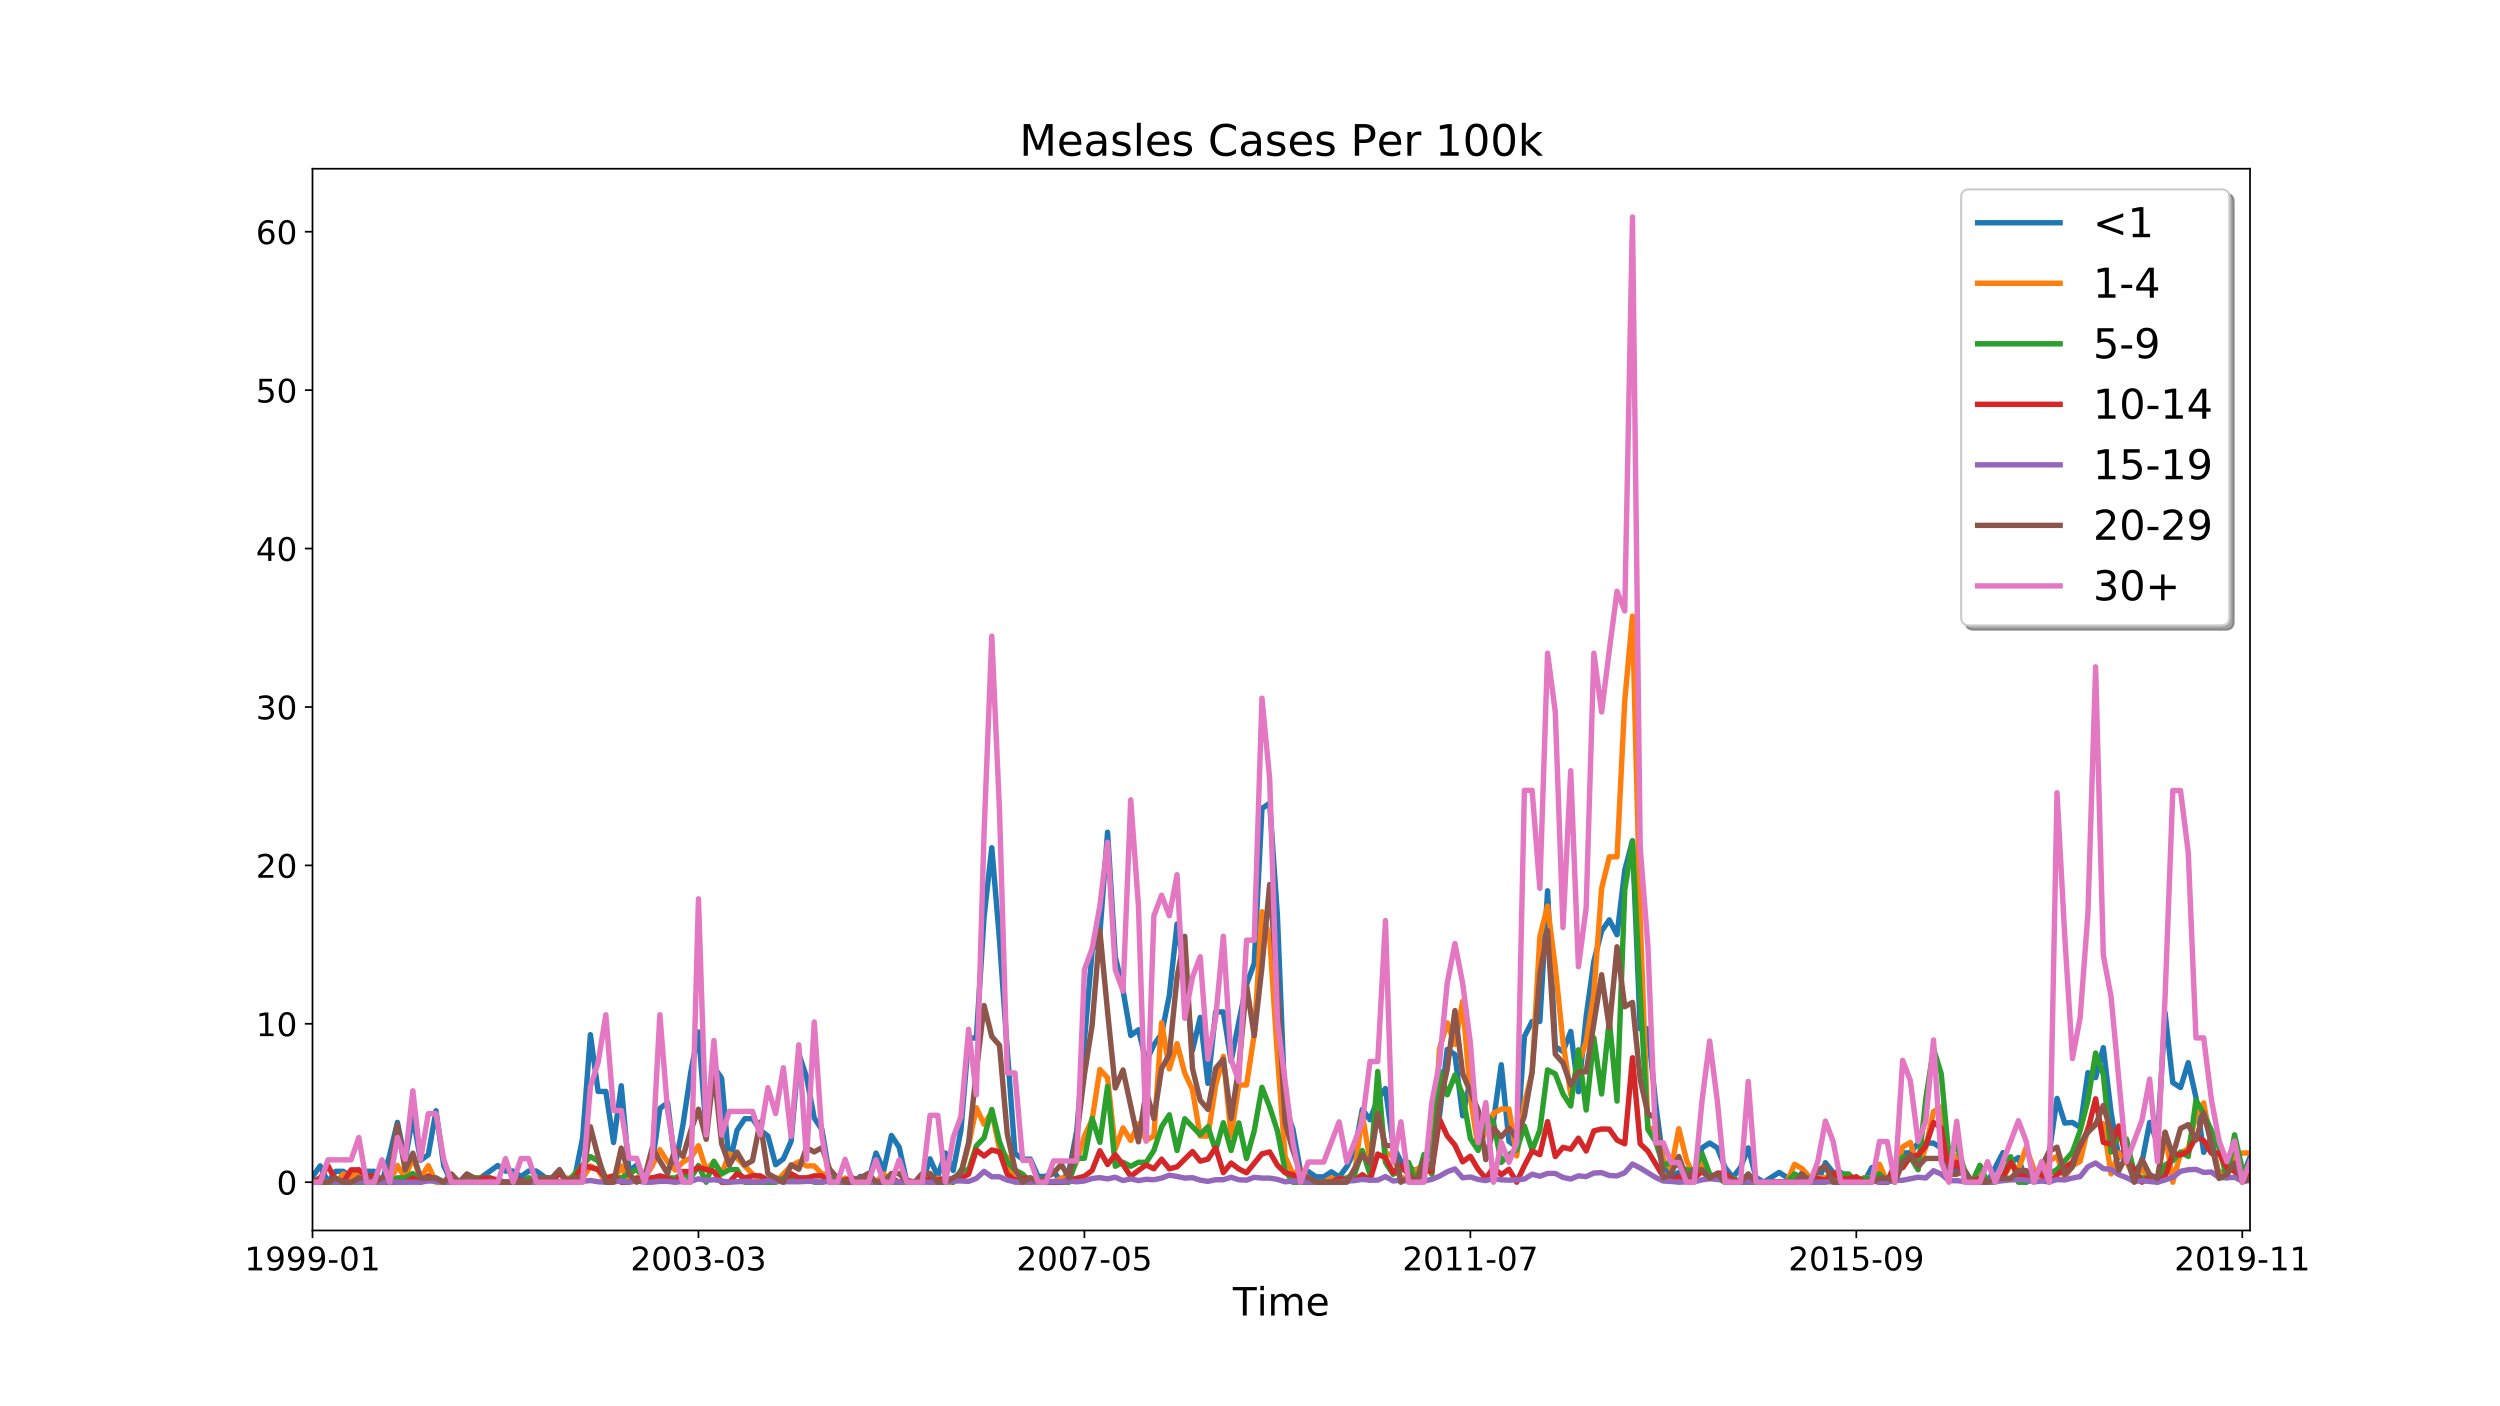 <?xml version="1.0" encoding="utf-8" standalone="no"?>
<!DOCTYPE svg PUBLIC "-//W3C//DTD SVG 1.1//EN"
  "http://www.w3.org/Graphics/SVG/1.1/DTD/svg11.dtd">
<!-- Created with matplotlib (https://matplotlib.org/) -->
<svg height="648pt" version="1.1" viewBox="0 0 1152 648" width="1152pt" xmlns="http://www.w3.org/2000/svg" xmlns:xlink="http://www.w3.org/1999/xlink">
 <defs>
  <style type="text/css">
*{stroke-linecap:butt;stroke-linejoin:round;white-space:pre;}
  </style>
 </defs>
 <g id="figure_1">
  <g id="patch_1">
   <path d="M 0 648 
L 1152 648 
L 1152 0 
L 0 0 
z
" style="fill:#ffffff;"/>
  </g>
  <g id="axes_1">
   <g id="patch_2">
    <path d="M 144 567 
L 1036.8 567 
L 1036.8 77.76 
L 144 77.76 
z
" style="fill:#ffffff;"/>
   </g>
   <g id="matplotlib.axis_1">
    <g id="xtick_1">
     <g id="line2d_1">
      <defs>
       <path d="M 0 0 
L 0 3.5 
" id="mc1456d4b83" style="stroke:#000000;stroke-width:0.8;"/>
      </defs>
      <g>
       <use style="stroke:#000000;stroke-width:0.8;" x="144" xlink:href="#mc1456d4b83" y="567"/>
      </g>
     </g>
     <g id="text_1">
      <!-- 1999-01 -->
      <defs>
       <path d="M 12.406 8.297 
L 28.516 8.297 
L 28.516 63.922 
L 10.984 60.406 
L 10.984 69.391 
L 28.422 72.906 
L 38.281 72.906 
L 38.281 8.297 
L 54.391 8.297 
L 54.391 0 
L 12.406 0 
z
" id="DejaVuSans-49"/>
       <path d="M 10.984 1.516 
L 10.984 10.5 
Q 14.703 8.734 18.5 7.812 
Q 22.312 6.891 25.984 6.891 
Q 35.75 6.891 40.891 13.453 
Q 46.047 20.016 46.781 33.406 
Q 43.953 29.203 39.594 26.953 
Q 35.25 24.703 29.984 24.703 
Q 19.047 24.703 12.672 31.312 
Q 6.297 37.938 6.297 49.422 
Q 6.297 60.641 12.938 67.422 
Q 19.578 74.219 30.609 74.219 
Q 43.266 74.219 49.922 64.516 
Q 56.594 54.828 56.594 36.375 
Q 56.594 19.141 48.406 8.859 
Q 40.234 -1.422 26.422 -1.422 
Q 22.703 -1.422 18.891 -0.688 
Q 15.094 0.047 10.984 1.516 
z
M 30.609 32.422 
Q 37.25 32.422 41.125 36.953 
Q 45.016 41.5 45.016 49.422 
Q 45.016 57.281 41.125 61.844 
Q 37.25 66.406 30.609 66.406 
Q 23.969 66.406 20.094 61.844 
Q 16.219 57.281 16.219 49.422 
Q 16.219 41.5 20.094 36.953 
Q 23.969 32.422 30.609 32.422 
z
" id="DejaVuSans-57"/>
       <path d="M 4.891 31.391 
L 31.203 31.391 
L 31.203 23.391 
L 4.891 23.391 
z
" id="DejaVuSans-45"/>
       <path d="M 31.781 66.406 
Q 24.172 66.406 20.328 58.906 
Q 16.5 51.422 16.5 36.375 
Q 16.5 21.391 20.328 13.891 
Q 24.172 6.391 31.781 6.391 
Q 39.453 6.391 43.281 13.891 
Q 47.125 21.391 47.125 36.375 
Q 47.125 51.422 43.281 58.906 
Q 39.453 66.406 31.781 66.406 
z
M 31.781 74.219 
Q 44.047 74.219 50.516 64.516 
Q 56.984 54.828 56.984 36.375 
Q 56.984 17.969 50.516 8.266 
Q 44.047 -1.422 31.781 -1.422 
Q 19.531 -1.422 13.062 8.266 
Q 6.594 17.969 6.594 36.375 
Q 6.594 54.828 13.062 64.516 
Q 19.531 74.219 31.781 74.219 
z
" id="DejaVuSans-48"/>
      </defs>
      <g transform="translate(112.663 585.398)scale(0.15 -0.15)">
       <use xlink:href="#DejaVuSans-49"/>
       <use x="63.623" xlink:href="#DejaVuSans-57"/>
       <use x="127.246" xlink:href="#DejaVuSans-57"/>
       <use x="190.869" xlink:href="#DejaVuSans-57"/>
       <use x="254.492" xlink:href="#DejaVuSans-45"/>
       <use x="290.576" xlink:href="#DejaVuSans-48"/>
       <use x="354.199" xlink:href="#DejaVuSans-49"/>
      </g>
     </g>
    </g>
    <g id="xtick_2">
     <g id="line2d_2">
      <g>
       <use style="stroke:#000000;stroke-width:0.8;" x="321.849" xlink:href="#mc1456d4b83" y="567"/>
      </g>
     </g>
     <g id="text_2">
      <!-- 2003-03 -->
      <defs>
       <path d="M 19.188 8.297 
L 53.609 8.297 
L 53.609 0 
L 7.328 0 
L 7.328 8.297 
Q 12.938 14.109 22.625 23.891 
Q 32.328 33.688 34.812 36.531 
Q 39.547 41.844 41.422 45.531 
Q 43.312 49.219 43.312 52.781 
Q 43.312 58.594 39.234 62.25 
Q 35.156 65.922 28.609 65.922 
Q 23.969 65.922 18.812 64.312 
Q 13.672 62.703 7.812 59.422 
L 7.812 69.391 
Q 13.766 71.781 18.938 73 
Q 24.125 74.219 28.422 74.219 
Q 39.75 74.219 46.484 68.547 
Q 53.219 62.891 53.219 53.422 
Q 53.219 48.922 51.531 44.891 
Q 49.859 40.875 45.406 35.406 
Q 44.188 33.984 37.641 27.219 
Q 31.109 20.453 19.188 8.297 
z
" id="DejaVuSans-50"/>
       <path d="M 40.578 39.312 
Q 47.656 37.797 51.625 33 
Q 55.609 28.219 55.609 21.188 
Q 55.609 10.406 48.188 4.484 
Q 40.766 -1.422 27.094 -1.422 
Q 22.516 -1.422 17.656 -0.516 
Q 12.797 0.391 7.625 2.203 
L 7.625 11.719 
Q 11.719 9.328 16.594 8.109 
Q 21.484 6.891 26.812 6.891 
Q 36.078 6.891 40.938 10.547 
Q 45.797 14.203 45.797 21.188 
Q 45.797 27.641 41.281 31.266 
Q 36.766 34.906 28.719 34.906 
L 20.219 34.906 
L 20.219 43.016 
L 29.109 43.016 
Q 36.375 43.016 40.234 45.922 
Q 44.094 48.828 44.094 54.297 
Q 44.094 59.906 40.109 62.906 
Q 36.141 65.922 28.719 65.922 
Q 24.656 65.922 20.016 65.031 
Q 15.375 64.156 9.812 62.312 
L 9.812 71.094 
Q 15.438 72.656 20.344 73.438 
Q 25.25 74.219 29.594 74.219 
Q 40.828 74.219 47.359 69.109 
Q 53.906 64.016 53.906 55.328 
Q 53.906 49.266 50.438 45.094 
Q 46.969 40.922 40.578 39.312 
z
" id="DejaVuSans-51"/>
      </defs>
      <g transform="translate(290.511 585.398)scale(0.15 -0.15)">
       <use xlink:href="#DejaVuSans-50"/>
       <use x="63.623" xlink:href="#DejaVuSans-48"/>
       <use x="127.246" xlink:href="#DejaVuSans-48"/>
       <use x="190.869" xlink:href="#DejaVuSans-51"/>
       <use x="254.492" xlink:href="#DejaVuSans-45"/>
       <use x="290.576" xlink:href="#DejaVuSans-48"/>
       <use x="354.199" xlink:href="#DejaVuSans-51"/>
      </g>
     </g>
    </g>
    <g id="xtick_3">
     <g id="line2d_3">
      <g>
       <use style="stroke:#000000;stroke-width:0.8;" x="499.697" xlink:href="#mc1456d4b83" y="567"/>
      </g>
     </g>
     <g id="text_3">
      <!-- 2007-05 -->
      <defs>
       <path d="M 8.203 72.906 
L 55.078 72.906 
L 55.078 68.703 
L 28.609 0 
L 18.312 0 
L 43.219 64.594 
L 8.203 64.594 
z
" id="DejaVuSans-55"/>
       <path d="M 10.797 72.906 
L 49.516 72.906 
L 49.516 64.594 
L 19.828 64.594 
L 19.828 46.734 
Q 21.969 47.469 24.109 47.828 
Q 26.266 48.188 28.422 48.188 
Q 40.625 48.188 47.75 41.5 
Q 54.891 34.812 54.891 23.391 
Q 54.891 11.625 47.562 5.094 
Q 40.234 -1.422 26.906 -1.422 
Q 22.312 -1.422 17.547 -0.641 
Q 12.797 0.141 7.719 1.703 
L 7.719 11.625 
Q 12.109 9.234 16.797 8.062 
Q 21.484 6.891 26.703 6.891 
Q 35.156 6.891 40.078 11.328 
Q 45.016 15.766 45.016 23.391 
Q 45.016 31 40.078 35.438 
Q 35.156 39.891 26.703 39.891 
Q 22.75 39.891 18.812 39.016 
Q 14.891 38.141 10.797 36.281 
z
" id="DejaVuSans-53"/>
      </defs>
      <g transform="translate(468.36 585.398)scale(0.15 -0.15)">
       <use xlink:href="#DejaVuSans-50"/>
       <use x="63.623" xlink:href="#DejaVuSans-48"/>
       <use x="127.246" xlink:href="#DejaVuSans-48"/>
       <use x="190.869" xlink:href="#DejaVuSans-55"/>
       <use x="254.492" xlink:href="#DejaVuSans-45"/>
       <use x="290.576" xlink:href="#DejaVuSans-48"/>
       <use x="354.199" xlink:href="#DejaVuSans-53"/>
      </g>
     </g>
    </g>
    <g id="xtick_4">
     <g id="line2d_4">
      <g>
       <use style="stroke:#000000;stroke-width:0.8;" x="677.546" xlink:href="#mc1456d4b83" y="567"/>
      </g>
     </g>
     <g id="text_4">
      <!-- 2011-07 -->
      <g transform="translate(646.209 585.398)scale(0.15 -0.15)">
       <use xlink:href="#DejaVuSans-50"/>
       <use x="63.623" xlink:href="#DejaVuSans-48"/>
       <use x="127.246" xlink:href="#DejaVuSans-49"/>
       <use x="190.869" xlink:href="#DejaVuSans-49"/>
       <use x="254.492" xlink:href="#DejaVuSans-45"/>
       <use x="290.576" xlink:href="#DejaVuSans-48"/>
       <use x="354.199" xlink:href="#DejaVuSans-55"/>
      </g>
     </g>
    </g>
    <g id="xtick_5">
     <g id="line2d_5">
      <g>
       <use style="stroke:#000000;stroke-width:0.8;" x="855.394" xlink:href="#mc1456d4b83" y="567"/>
      </g>
     </g>
     <g id="text_5">
      <!-- 2015-09 -->
      <g transform="translate(824.057 585.398)scale(0.15 -0.15)">
       <use xlink:href="#DejaVuSans-50"/>
       <use x="63.623" xlink:href="#DejaVuSans-48"/>
       <use x="127.246" xlink:href="#DejaVuSans-49"/>
       <use x="190.869" xlink:href="#DejaVuSans-53"/>
       <use x="254.492" xlink:href="#DejaVuSans-45"/>
       <use x="290.576" xlink:href="#DejaVuSans-48"/>
       <use x="354.199" xlink:href="#DejaVuSans-57"/>
      </g>
     </g>
    </g>
    <g id="xtick_6">
     <g id="line2d_6">
      <g>
       <use style="stroke:#000000;stroke-width:0.8;" x="1033.243" xlink:href="#mc1456d4b83" y="567"/>
      </g>
     </g>
     <g id="text_6">
      <!-- 2019-11 -->
      <g transform="translate(1001.906 585.398)scale(0.15 -0.15)">
       <use xlink:href="#DejaVuSans-50"/>
       <use x="63.623" xlink:href="#DejaVuSans-48"/>
       <use x="127.246" xlink:href="#DejaVuSans-49"/>
       <use x="190.869" xlink:href="#DejaVuSans-57"/>
       <use x="254.492" xlink:href="#DejaVuSans-45"/>
       <use x="290.576" xlink:href="#DejaVuSans-49"/>
       <use x="354.199" xlink:href="#DejaVuSans-49"/>
      </g>
     </g>
    </g>
    <g id="text_7">
     <!-- Time -->
     <defs>
      <path d="M -0.297 72.906 
L 61.375 72.906 
L 61.375 64.594 
L 35.5 64.594 
L 35.5 0 
L 25.594 0 
L 25.594 64.594 
L -0.297 64.594 
z
" id="DejaVuSans-84"/>
      <path d="M 9.422 54.688 
L 18.406 54.688 
L 18.406 0 
L 9.422 0 
z
M 9.422 75.984 
L 18.406 75.984 
L 18.406 64.594 
L 9.422 64.594 
z
" id="DejaVuSans-105"/>
      <path d="M 52 44.188 
Q 55.375 50.25 60.062 53.125 
Q 64.75 56 71.094 56 
Q 79.641 56 84.281 50.016 
Q 88.922 44.047 88.922 33.016 
L 88.922 0 
L 79.891 0 
L 79.891 32.719 
Q 79.891 40.578 77.094 44.375 
Q 74.312 48.188 68.609 48.188 
Q 61.625 48.188 57.562 43.547 
Q 53.516 38.922 53.516 30.906 
L 53.516 0 
L 44.484 0 
L 44.484 32.719 
Q 44.484 40.625 41.703 44.406 
Q 38.922 48.188 33.109 48.188 
Q 26.219 48.188 22.156 43.531 
Q 18.109 38.875 18.109 30.906 
L 18.109 0 
L 9.078 0 
L 9.078 54.688 
L 18.109 54.688 
L 18.109 46.188 
Q 21.188 51.219 25.484 53.609 
Q 29.781 56 35.688 56 
Q 41.656 56 45.828 52.969 
Q 50 49.953 52 44.188 
z
" id="DejaVuSans-109"/>
      <path d="M 56.203 29.594 
L 56.203 25.203 
L 14.891 25.203 
Q 15.484 15.922 20.484 11.062 
Q 25.484 6.203 34.422 6.203 
Q 39.594 6.203 44.453 7.469 
Q 49.312 8.734 54.109 11.281 
L 54.109 2.781 
Q 49.266 0.734 44.188 -0.344 
Q 39.109 -1.422 33.891 -1.422 
Q 20.797 -1.422 13.156 6.188 
Q 5.516 13.812 5.516 26.812 
Q 5.516 40.234 12.766 48.109 
Q 20.016 56 32.328 56 
Q 43.359 56 49.781 48.891 
Q 56.203 41.797 56.203 29.594 
z
M 47.219 32.234 
Q 47.125 39.594 43.094 43.984 
Q 39.062 48.391 32.422 48.391 
Q 24.906 48.391 20.391 44.141 
Q 15.875 39.891 15.188 32.172 
z
" id="DejaVuSans-101"/>
     </defs>
     <g transform="translate(568.102 606.194)scale(0.18 -0.18)">
      <use xlink:href="#DejaVuSans-84"/>
      <use x="61.037" xlink:href="#DejaVuSans-105"/>
      <use x="88.82" xlink:href="#DejaVuSans-109"/>
      <use x="186.232" xlink:href="#DejaVuSans-101"/>
     </g>
    </g>
   </g>
   <g id="matplotlib.axis_2">
    <g id="ytick_1">
     <g id="line2d_7">
      <defs>
       <path d="M 0 0 
L -3.5 0 
" id="m7f3fc384ff" style="stroke:#000000;stroke-width:0.8;"/>
      </defs>
      <g>
       <use style="stroke:#000000;stroke-width:0.8;" x="144" xlink:href="#m7f3fc384ff" y="544.762"/>
      </g>
     </g>
     <g id="text_8">
      <!-- 0 -->
      <g transform="translate(127.456 550.461)scale(0.15 -0.15)">
       <use xlink:href="#DejaVuSans-48"/>
      </g>
     </g>
    </g>
    <g id="ytick_2">
     <g id="line2d_8">
      <g>
       <use style="stroke:#000000;stroke-width:0.8;" x="144" xlink:href="#m7f3fc384ff" y="471.766"/>
      </g>
     </g>
     <g id="text_9">
      <!-- 10 -->
      <g transform="translate(117.912 477.465)scale(0.15 -0.15)">
       <use xlink:href="#DejaVuSans-49"/>
       <use x="63.623" xlink:href="#DejaVuSans-48"/>
      </g>
     </g>
    </g>
    <g id="ytick_3">
     <g id="line2d_9">
      <g>
       <use style="stroke:#000000;stroke-width:0.8;" x="144" xlink:href="#m7f3fc384ff" y="398.77"/>
      </g>
     </g>
     <g id="text_10">
      <!-- 20 -->
      <g transform="translate(117.912 404.469)scale(0.15 -0.15)">
       <use xlink:href="#DejaVuSans-50"/>
       <use x="63.623" xlink:href="#DejaVuSans-48"/>
      </g>
     </g>
    </g>
    <g id="ytick_4">
     <g id="line2d_10">
      <g>
       <use style="stroke:#000000;stroke-width:0.8;" x="144" xlink:href="#m7f3fc384ff" y="325.774"/>
      </g>
     </g>
     <g id="text_11">
      <!-- 30 -->
      <g transform="translate(117.912 331.472)scale(0.15 -0.15)">
       <use xlink:href="#DejaVuSans-51"/>
       <use x="63.623" xlink:href="#DejaVuSans-48"/>
      </g>
     </g>
    </g>
    <g id="ytick_5">
     <g id="line2d_11">
      <g>
       <use style="stroke:#000000;stroke-width:0.8;" x="144" xlink:href="#m7f3fc384ff" y="252.778"/>
      </g>
     </g>
     <g id="text_12">
      <!-- 40 -->
      <defs>
       <path d="M 37.797 64.312 
L 12.891 25.391 
L 37.797 25.391 
z
M 35.203 72.906 
L 47.609 72.906 
L 47.609 25.391 
L 58.016 25.391 
L 58.016 17.188 
L 47.609 17.188 
L 47.609 0 
L 37.797 0 
L 37.797 17.188 
L 4.891 17.188 
L 4.891 26.703 
z
" id="DejaVuSans-52"/>
      </defs>
      <g transform="translate(117.912 258.476)scale(0.15 -0.15)">
       <use xlink:href="#DejaVuSans-52"/>
       <use x="63.623" xlink:href="#DejaVuSans-48"/>
      </g>
     </g>
    </g>
    <g id="ytick_6">
     <g id="line2d_12">
      <g>
       <use style="stroke:#000000;stroke-width:0.8;" x="144" xlink:href="#m7f3fc384ff" y="179.782"/>
      </g>
     </g>
     <g id="text_13">
      <!-- 50 -->
      <g transform="translate(117.912 185.48)scale(0.15 -0.15)">
       <use xlink:href="#DejaVuSans-53"/>
       <use x="63.623" xlink:href="#DejaVuSans-48"/>
      </g>
     </g>
    </g>
    <g id="ytick_7">
     <g id="line2d_13">
      <g>
       <use style="stroke:#000000;stroke-width:0.8;" x="144" xlink:href="#m7f3fc384ff" y="106.785"/>
      </g>
     </g>
     <g id="text_14">
      <!-- 60 -->
      <defs>
       <path d="M 33.016 40.375 
Q 26.375 40.375 22.484 35.828 
Q 18.609 31.297 18.609 23.391 
Q 18.609 15.531 22.484 10.953 
Q 26.375 6.391 33.016 6.391 
Q 39.656 6.391 43.531 10.953 
Q 47.406 15.531 47.406 23.391 
Q 47.406 31.297 43.531 35.828 
Q 39.656 40.375 33.016 40.375 
z
M 52.594 71.297 
L 52.594 62.312 
Q 48.875 64.062 45.094 64.984 
Q 41.312 65.922 37.594 65.922 
Q 27.828 65.922 22.672 59.328 
Q 17.531 52.734 16.797 39.406 
Q 19.672 43.656 24.016 45.922 
Q 28.375 48.188 33.594 48.188 
Q 44.578 48.188 50.953 41.516 
Q 57.328 34.859 57.328 23.391 
Q 57.328 12.156 50.688 5.359 
Q 44.047 -1.422 33.016 -1.422 
Q 20.359 -1.422 13.672 8.266 
Q 6.984 17.969 6.984 36.375 
Q 6.984 53.656 15.188 63.938 
Q 23.391 74.219 37.203 74.219 
Q 40.922 74.219 44.703 73.484 
Q 48.484 72.75 52.594 71.297 
z
" id="DejaVuSans-54"/>
      </defs>
      <g transform="translate(117.912 112.484)scale(0.15 -0.15)">
       <use xlink:href="#DejaVuSans-54"/>
       <use x="63.623" xlink:href="#DejaVuSans-48"/>
      </g>
     </g>
    </g>
   </g>
   <g id="line2d_14">
    <path clip-path="url(#p46fb544173)" d="M 144 542.256 
L 147.557 537.244 
L 151.114 544.762 
L 154.671 539.75 
L 158.228 539.75 
L 161.785 542.256 
L 165.342 542.256 
L 168.899 539.75 
L 172.456 539.75 
L 176.013 544.762 
L 179.57 532.233 
L 183.127 517.198 
L 186.684 534.632 
L 190.241 514.373 
L 193.798 534.632 
L 197.355 532.1 
L 200.912 511.841 
L 204.469 537.165 
L 208.025 544.762 
L 211.582 544.762 
L 215.139 542.229 
L 218.696 544.762 
L 229.367 537.062 
L 232.924 539.629 
L 236.481 539.629 
L 240.038 542.195 
L 243.595 539.629 
L 247.152 539.629 
L 254.266 544.762 
L 261.38 544.762 
L 264.937 542.195 
L 268.494 524.229 
L 272.051 476.785 
L 275.608 502.93 
L 279.165 502.93 
L 282.722 526.46 
L 286.279 500.315 
L 289.836 539.533 
L 293.393 536.918 
L 296.95 542.147 
L 300.507 536.918 
L 304.064 510.773 
L 307.621 508.159 
L 311.178 536.918 
L 314.735 518.156 
L 318.292 494.21 
L 321.849 475.586 
L 325.406 520.816 
L 328.963 491.55 
L 332.52 496.871 
L 336.076 536.78 
L 339.633 520.816 
L 343.19 515.495 
L 346.747 515.495 
L 350.304 520.816 
L 353.861 523.477 
L 357.418 536.69 
L 360.975 533.999 
L 364.532 525.927 
L 368.089 485.568 
L 371.646 496.33 
L 375.203 515.165 
L 378.76 520.546 
L 382.317 542.071 
L 385.874 544.762 
L 392.988 544.762 
L 396.545 542.071 
L 400.102 544.762 
L 403.659 531.316 
L 407.216 539.383 
L 410.773 523.248 
L 414.33 528.626 
L 417.887 544.762 
L 425.001 544.762 
L 428.558 534.005 
L 432.115 542.073 
L 435.672 531.316 
L 439.229 539.383 
L 442.786 520.847 
L 446.343 478.332 
L 449.9 478.332 
L 453.457 422.53 
L 457.014 390.644 
L 460.571 433.159 
L 464.127 483.646 
L 467.684 531.476 
L 471.241 534.133 
L 474.798 534.133 
L 478.355 542.105 
L 481.912 542.105 
L 485.469 539.56 
L 489.026 544.762 
L 492.583 539.56 
L 496.14 521.352 
L 503.254 438.116 
L 506.811 430.313 
L 510.368 383.493 
L 513.925 440.717 
L 517.482 456.324 
L 521.039 477.133 
L 524.596 474.532 
L 528.153 489.077 
L 531.71 481.484 
L 535.267 476.421 
L 538.824 458.703 
L 542.381 425.799 
L 545.938 448.579 
L 549.495 484.015 
L 553.052 468.828 
L 556.609 499.201 
L 560.166 466.297 
L 563.723 466.297 
L 567.28 489.077 
L 570.837 470.954 
L 574.394 453.732 
L 577.951 443.891 
L 581.508 372.543 
L 585.065 370.082 
L 588.622 421.748 
L 592.178 510.318 
L 595.735 520.159 
L 599.292 539.841 
L 602.849 539.841 
L 606.406 542.302 
L 609.963 542.302 
L 613.52 539.967 
L 617.077 542.364 
L 620.634 537.569 
L 624.191 530.376 
L 627.748 511.195 
L 631.305 515.99 
L 634.862 506.399 
L 638.419 501.604 
L 641.976 527.978 
L 645.533 535.171 
L 652.647 539.967 
L 656.204 540.056 
L 659.761 523.585 
L 663.318 514.173 
L 666.875 483.583 
L 670.432 485.936 
L 673.989 514.173 
L 677.546 497.702 
L 681.103 516.526 
L 684.66 518.879 
L 688.217 516.526 
L 691.774 490.642 
L 695.331 525.938 
L 698.888 528.556 
L 702.445 477.625 
L 706.002 470.68 
L 709.559 470.68 
L 713.116 410.488 
L 716.673 482.255 
L 720.229 484.57 
L 723.786 475.31 
L 727.343 503.091 
L 730.9 468.365 
L 734.457 442.899 
L 738.014 429.008 
L 741.571 423.891 
L 745.128 430.733 
L 748.685 401.085 
L 752.242 387.402 
L 755.799 474.064 
L 759.356 474.064 
L 762.913 508.273 
L 766.47 535.64 
L 770.027 542.481 
L 773.584 540.201 
L 777.141 542.481 
L 780.698 542.481 
L 784.255 528.964 
L 787.812 526.708 
L 791.369 528.964 
L 794.926 537.992 
L 798.483 542.505 
L 802.04 537.992 
L 805.597 528.964 
L 809.154 542.505 
L 812.711 544.762 
L 819.825 540.248 
L 826.939 544.762 
L 830.496 540.269 
L 834.053 544.762 
L 837.61 544.762 
L 841.167 535.775 
L 844.724 540.269 
L 848.28 540.269 
L 851.837 544.762 
L 858.951 544.762 
L 862.508 538.022 
L 866.065 540.269 
L 869.622 544.762 
L 873.179 542.51 
L 876.736 531.249 
L 880.293 531.249 
L 883.85 526.744 
L 890.964 526.744 
L 894.521 528.996 
L 898.078 528.996 
L 901.635 540.257 
L 905.192 540.257 
L 908.749 544.762 
L 912.306 542.491 
L 915.863 544.762 
L 922.977 531.138 
L 926.534 535.679 
L 930.091 533.408 
L 933.648 544.762 
L 940.762 540.22 
L 944.319 531.138 
L 947.876 506.16 
L 951.433 517.514 
L 954.99 517.219 
L 958.547 519.514 
L 962.104 494.267 
L 965.661 496.562 
L 969.218 482.79 
L 972.775 512.628 
L 976.331 533.286 
L 979.888 528.695 
L 983.445 540.171 
L 987.002 535.581 
L 990.559 517.219 
L 994.116 526.4 
L 997.673 466.724 
L 1001.23 498.857 
L 1004.787 501.152 
L 1008.344 489.676 
L 1011.901 505.743 
L 1015.458 530.99 
L 1019.015 524.105 
L 1022.572 542.467 
L 1026.129 537.876 
L 1029.686 530.99 
L 1033.243 542.467 
L 1036.8 533.286 
L 1036.8 533.286 
" style="fill:none;stroke:#1f77b4;stroke-linecap:square;stroke-width:2.5;"/>
   </g>
   <g id="line2d_15">
    <path clip-path="url(#p46fb544173)" d="M 144 544.762 
L 154.671 544.762 
L 158.228 540.922 
L 161.785 542.842 
L 165.342 539.001 
L 168.899 544.762 
L 179.57 544.762 
L 183.127 537.081 
L 186.684 542.86 
L 190.241 533.351 
L 193.798 542.86 
L 197.355 537.155 
L 200.912 544.762 
L 204.469 544.762 
L 208.025 542.86 
L 211.582 544.762 
L 240.038 544.762 
L 243.595 542.875 
L 247.152 542.875 
L 250.709 544.762 
L 257.823 544.762 
L 261.38 542.875 
L 268.494 542.875 
L 272.051 537.274 
L 275.608 539.146 
L 279.165 544.762 
L 282.722 544.762 
L 286.279 537.274 
L 289.836 544.762 
L 293.393 542.89 
L 296.95 542.89 
L 300.507 537.274 
L 304.064 529.787 
L 307.621 535.402 
L 311.178 539.146 
L 314.735 535.409 
L 318.292 533.538 
L 321.849 527.926 
L 325.406 539.15 
L 328.963 535.409 
L 332.52 541.021 
L 336.076 531.668 
L 339.633 533.538 
L 346.747 541.021 
L 353.861 544.762 
L 357.418 544.762 
L 364.532 537.252 
L 368.089 535.374 
L 371.646 537.252 
L 375.203 537.252 
L 378.76 541.007 
L 382.317 541.007 
L 385.874 544.762 
L 389.431 542.884 
L 392.988 544.762 
L 403.659 544.762 
L 407.216 540.985 
L 410.773 544.762 
L 421.444 544.762 
L 425.001 542.873 
L 428.558 544.762 
L 432.115 542.873 
L 435.672 544.762 
L 439.229 544.762 
L 442.786 540.948 
L 446.343 527.602 
L 449.9 510.442 
L 453.457 518.068 
L 457.014 512.348 
L 460.571 529.508 
L 464.127 533.322 
L 467.684 544.762 
L 485.469 544.762 
L 489.026 542.839 
L 492.583 542.839 
L 496.14 535.147 
L 499.697 523.608 
L 503.254 515.916 
L 506.811 492.84 
L 510.368 496.686 
L 513.925 529.377 
L 517.482 519.762 
L 521.039 525.531 
L 524.596 517.839 
L 528.153 525.422 
L 531.71 523.489 
L 535.267 471.272 
L 538.824 492.546 
L 542.381 480.942 
L 545.938 494.48 
L 549.495 502.215 
L 553.052 523.489 
L 556.609 523.489 
L 560.166 500.281 
L 563.723 486.744 
L 567.28 523.489 
L 570.837 499.974 
L 574.394 499.974 
L 577.951 476.606 
L 581.508 420.134 
L 585.065 431.818 
L 588.622 486.342 
L 592.178 533.078 
L 595.735 540.867 
L 599.292 538.92 
L 602.849 542.815 
L 606.406 544.762 
L 609.963 544.762 
L 613.52 542.799 
L 617.077 544.762 
L 624.191 540.837 
L 627.748 513.363 
L 631.305 534.95 
L 634.862 507.476 
L 638.419 531.025 
L 641.976 532.987 
L 645.533 542.799 
L 649.09 542.799 
L 652.647 538.875 
L 656.204 536.825 
L 659.761 540.794 
L 663.318 483.255 
L 666.875 471.35 
L 670.432 481.271 
L 673.989 461.43 
L 677.546 505.08 
L 681.103 528.889 
L 688.217 513.016 
L 691.774 511.032 
L 695.331 511.032 
L 698.888 532.645 
L 702.445 508.41 
L 706.002 494.273 
L 709.559 431.668 
L 713.116 417.531 
L 716.673 445.804 
L 720.229 480.136 
L 723.786 504.371 
L 727.343 490.234 
L 730.9 480.136 
L 734.457 457.922 
L 738.014 409.453 
L 741.571 394.837 
L 745.128 394.837 
L 748.685 322.955 
L 752.242 283.933 
L 755.799 423.589 
L 759.356 520.117 
L 762.913 520.117 
L 766.47 534.493 
L 770.027 538.601 
L 773.584 520.117 
L 777.141 534.493 
L 780.698 542.708 
L 784.255 534.414 
L 787.812 542.692 
L 791.369 542.692 
L 794.926 544.762 
L 802.04 544.762 
L 805.597 542.692 
L 809.154 544.762 
L 823.382 544.762 
L 826.939 536.503 
L 830.496 538.568 
L 834.053 542.697 
L 841.167 542.697 
L 844.724 540.633 
L 848.28 542.697 
L 851.837 542.697 
L 855.394 544.762 
L 858.951 542.697 
L 862.508 542.697 
L 866.065 536.503 
L 869.622 544.762 
L 873.179 540.692 
L 876.736 528.482 
L 880.293 526.447 
L 883.85 538.657 
L 887.407 528.482 
L 890.964 512.203 
L 894.521 510.168 
L 898.078 534.587 
L 901.635 532.552 
L 905.192 542.727 
L 908.749 544.762 
L 912.306 538.81 
L 915.863 544.762 
L 919.42 542.778 
L 922.977 542.778 
L 926.534 536.826 
L 930.091 538.81 
L 933.648 528.89 
L 937.205 538.81 
L 940.762 542.778 
L 944.319 534.842 
L 947.876 532.858 
L 951.433 542.778 
L 954.99 537.069 
L 958.547 535.146 
L 962.104 519.761 
L 965.661 517.838 
L 969.218 517.838 
L 972.775 540.916 
L 976.331 531.3 
L 979.888 535.146 
L 983.445 542.839 
L 987.002 538.992 
L 990.559 542.839 
L 994.116 544.762 
L 997.673 521.684 
L 1001.23 544.762 
L 1004.787 531.3 
L 1008.344 529.377 
L 1011.901 513.991 
L 1015.458 508.222 
L 1019.015 527.454 
L 1022.572 540.916 
L 1026.129 540.916 
L 1029.686 533.223 
L 1033.243 531.3 
L 1036.8 531.3 
L 1036.8 531.3 
" style="fill:none;stroke:#ff7f0e;stroke-linecap:square;stroke-width:2.5;"/>
   </g>
   <g id="line2d_16">
    <path clip-path="url(#p46fb544173)" d="M 144 544.762 
L 147.557 542.744 
L 151.114 544.762 
L 179.57 544.762 
L 183.127 542.744 
L 186.684 542.75 
L 190.241 540.739 
L 193.798 544.762 
L 197.355 542.75 
L 200.912 542.75 
L 204.469 544.762 
L 211.582 544.762 
L 215.139 542.75 
L 225.81 542.75 
L 229.367 544.762 
L 240.038 544.762 
L 243.595 542.765 
L 247.152 544.762 
L 250.709 542.765 
L 254.266 542.765 
L 257.823 544.762 
L 261.38 544.762 
L 268.494 536.774 
L 272.051 532.962 
L 275.608 534.929 
L 279.165 542.795 
L 286.279 542.795 
L 293.393 538.862 
L 296.95 542.795 
L 311.178 542.795 
L 314.735 540.904 
L 318.292 542.833 
L 321.849 537.046 
L 325.406 544.762 
L 328.963 535.117 
L 332.52 540.904 
L 336.076 538.975 
L 339.633 538.975 
L 343.19 544.762 
L 357.418 544.762 
L 360.975 542.864 
L 371.646 542.864 
L 375.203 544.762 
L 378.76 544.762 
L 382.317 542.864 
L 385.874 544.762 
L 421.444 544.762 
L 425.001 542.883 
L 428.558 544.762 
L 432.115 544.762 
L 435.672 542.883 
L 439.229 544.762 
L 442.786 539.18 
L 446.343 539.18 
L 449.9 528.018 
L 453.457 524.297 
L 457.014 511.273 
L 460.571 526.157 
L 464.127 535.459 
L 467.684 539.18 
L 471.241 541.041 
L 474.798 544.762 
L 478.355 542.901 
L 481.912 544.762 
L 492.583 544.762 
L 496.14 533.73 
L 499.697 533.73 
L 503.254 515.344 
L 506.811 526.376 
L 510.368 500.636 
L 513.925 537.407 
L 517.482 535.569 
L 521.039 537.407 
L 524.596 535.569 
L 528.153 535.626 
L 531.71 530.144 
L 535.267 519.181 
L 538.824 513.7 
L 542.381 530.144 
L 545.938 515.527 
L 553.052 522.836 
L 556.609 519.181 
L 560.166 530.144 
L 563.723 517.354 
L 567.28 530.144 
L 570.837 517.434 
L 574.394 533.831 
L 577.951 521.078 
L 581.508 501.037 
L 585.065 510.147 
L 588.622 521.078 
L 592.178 539.296 
L 595.735 544.762 
L 613.52 544.762 
L 617.077 542.941 
L 620.634 542.941 
L 624.191 541.121 
L 627.748 530.197 
L 631.305 541.121 
L 634.862 493.784 
L 638.419 535.659 
L 641.976 541.121 
L 645.533 539.3 
L 649.09 535.659 
L 652.647 544.762 
L 656.204 531.947 
L 659.761 541.1 
L 663.318 493.503 
L 666.875 504.487 
L 670.432 495.334 
L 673.989 504.487 
L 677.546 524.624 
L 681.103 530.116 
L 684.66 513.64 
L 688.217 517.302 
L 691.774 535.608 
L 695.331 531.947 
L 698.888 529.975 
L 702.445 518.886 
L 706.002 529.975 
L 709.559 520.734 
L 713.116 493.009 
L 716.673 494.858 
L 720.229 504.099 
L 723.786 509.644 
L 727.343 483.768 
L 730.9 511.492 
L 734.457 478.223 
L 738.014 504.099 
L 741.571 469.98 
L 745.128 507.371 
L 748.685 410.154 
L 752.242 387.719 
L 755.799 458.762 
L 759.356 520.458 
L 762.913 526.066 
L 766.47 537.284 
L 770.027 535.414 
L 777.141 539.153 
L 780.698 539.153 
L 784.255 531.546 
L 787.812 540.986 
L 794.926 544.762 
L 798.483 542.874 
L 802.04 544.762 
L 823.382 544.762 
L 826.939 540.957 
L 830.496 542.859 
L 834.053 542.859 
L 837.61 544.762 
L 841.167 544.762 
L 848.28 540.957 
L 851.837 540.957 
L 855.394 544.762 
L 858.951 542.859 
L 862.508 542.859 
L 866.065 540.957 
L 869.622 544.762 
L 873.179 537.081 
L 876.736 533.24 
L 880.293 533.24 
L 883.85 539.001 
L 887.407 506.357 
L 890.964 483.314 
L 894.521 494.836 
L 898.078 533.24 
L 901.635 527.48 
L 905.192 539.001 
L 908.749 544.762 
L 912.306 536.958 
L 915.863 544.762 
L 919.42 544.762 
L 922.977 542.811 
L 926.534 533.056 
L 930.091 544.762 
L 933.648 544.762 
L 937.205 542.811 
L 940.762 538.909 
L 944.319 540.86 
L 947.876 538.909 
L 951.433 535.007 
L 954.99 530.872 
L 958.547 520.951 
L 962.104 507.062 
L 965.661 485.236 
L 969.218 495.157 
L 972.775 530.872 
L 976.331 522.936 
L 979.888 524.92 
L 983.445 540.793 
L 987.002 542.778 
L 990.559 542.778 
L 994.116 544.762 
L 997.673 536.825 
L 1001.23 534.841 
L 1004.787 530.872 
L 1008.344 532.857 
L 1011.901 507.062 
L 1015.458 513.014 
L 1022.572 528.888 
L 1026.129 542.778 
L 1029.686 522.936 
L 1033.243 538.809 
L 1036.8 536.825 
L 1036.8 536.825 
" style="fill:none;stroke:#2ca02c;stroke-linecap:square;stroke-width:2.5;"/>
   </g>
   <g id="line2d_17">
    <path clip-path="url(#p46fb544173)" d="M 144 544.762 
L 147.557 542.862 
L 151.114 537.161 
L 154.671 543.812 
L 158.228 544.762 
L 161.785 539.062 
L 165.342 539.062 
L 168.899 541.912 
L 172.456 541.912 
L 176.013 544.762 
L 186.684 544.762 
L 190.241 542.838 
L 193.798 544.762 
L 197.355 541.877 
L 200.912 543.8 
L 204.469 544.762 
L 208.025 541.877 
L 211.582 544.762 
L 215.139 544.762 
L 222.253 542.838 
L 225.81 542.838 
L 232.924 544.762 
L 236.481 544.762 
L 240.038 543.792 
L 243.595 544.762 
L 250.709 544.762 
L 254.266 543.792 
L 257.823 540.884 
L 261.38 543.792 
L 264.937 542.823 
L 268.494 537.007 
L 275.608 538.901 
L 279.165 542.808 
L 282.722 541.832 
L 286.279 544.762 
L 289.836 544.762 
L 293.393 542.808 
L 296.95 543.785 
L 304.064 541.832 
L 307.621 542.808 
L 311.178 544.762 
L 314.735 539.863 
L 318.292 539.863 
L 321.849 537.904 
L 328.963 539.863 
L 332.52 544.762 
L 336.076 544.762 
L 339.633 540.843 
L 343.19 542.802 
L 346.747 541.823 
L 350.304 541.823 
L 353.861 543.782 
L 357.418 542.817 
L 360.975 544.762 
L 364.532 540.871 
L 368.089 542.817 
L 371.646 542.817 
L 375.203 541.844 
L 378.76 541.844 
L 382.317 544.762 
L 385.874 544.762 
L 392.988 542.817 
L 396.545 544.762 
L 400.102 543.809 
L 403.659 544.762 
L 410.773 542.856 
L 414.33 544.762 
L 417.887 543.809 
L 421.444 544.762 
L 425.001 544.762 
L 428.558 542.856 
L 432.115 543.809 
L 435.672 542.856 
L 439.229 543.809 
L 442.786 542.904 
L 446.343 541.046 
L 449.9 529.9 
L 453.457 532.687 
L 457.014 529.9 
L 460.571 530.829 
L 464.127 541.046 
L 467.684 543.833 
L 471.241 542.904 
L 474.798 542.904 
L 478.355 544.762 
L 489.026 544.762 
L 499.697 542.044 
L 503.254 539.327 
L 506.811 530.269 
L 510.368 536.61 
L 513.925 532.081 
L 517.482 536.61 
L 521.039 542.044 
L 524.596 539.327 
L 528.153 536.806 
L 531.71 538.574 
L 535.267 534.154 
L 538.824 538.574 
L 542.381 537.69 
L 549.495 530.618 
L 553.052 535.038 
L 556.609 534.154 
L 560.166 528.85 
L 563.723 540.342 
L 567.28 535.922 
L 570.837 538.658 
L 574.394 540.402 
L 581.508 531.681 
L 585.065 530.809 
L 588.622 536.914 
L 592.178 540.402 
L 595.735 541.274 
L 599.292 543.89 
L 602.849 544.762 
L 613.52 544.762 
L 617.077 543.031 
L 620.634 543.897 
L 624.191 543.897 
L 627.748 541.301 
L 631.305 543.897 
L 634.862 531.784 
L 638.419 533.514 
L 641.976 540.436 
L 645.533 536.975 
L 649.09 541.301 
L 652.647 544.762 
L 656.204 539.638 
L 659.761 539.638 
L 663.318 515.724 
L 666.875 523.411 
L 670.432 527.681 
L 673.989 535.367 
L 677.546 532.805 
L 681.103 538.783 
L 684.66 543.054 
L 688.217 537.929 
L 691.774 541.346 
L 695.331 538.783 
L 698.888 544.762 
L 702.445 537.151 
L 706.002 530.386 
L 709.559 532.078 
L 713.116 516.857 
L 716.673 532.923 
L 720.229 528.695 
L 723.786 529.541 
L 727.343 524.467 
L 730.9 530.386 
L 734.457 521.085 
L 738.014 520.239 
L 741.571 520.312 
L 745.128 525.37 
L 748.685 527.057 
L 752.242 487.431 
L 755.799 527.057 
L 759.356 530.429 
L 766.47 542.232 
L 770.027 543.919 
L 773.584 542.232 
L 777.141 543.076 
L 780.698 543.076 
L 784.255 539.719 
L 787.812 543.081 
L 791.369 540.56 
L 794.926 540.56 
L 798.483 543.921 
L 802.04 544.762 
L 805.597 543.081 
L 809.154 544.762 
L 826.939 544.762 
L 830.496 543.925 
L 834.053 544.762 
L 837.61 543.088 
L 841.167 543.925 
L 844.724 540.577 
L 848.28 543.088 
L 851.837 543.088 
L 855.394 542.251 
L 858.951 544.762 
L 862.508 543.925 
L 866.065 544.762 
L 869.622 544.762 
L 873.179 536.42 
L 876.736 538.088 
L 880.293 533.083 
L 883.85 532.248 
L 887.407 528.077 
L 890.964 517.232 
L 894.521 519.735 
L 898.078 540.591 
L 901.635 535.585 
L 905.192 542.259 
L 908.749 543.928 
L 912.306 543.095 
L 915.863 544.762 
L 919.42 543.928 
L 922.977 542.261 
L 926.534 535.592 
L 930.091 541.427 
L 933.648 542.261 
L 937.205 540.594 
L 940.762 541.427 
L 944.319 544.762 
L 951.433 538.093 
L 954.99 535.574 
L 962.104 520.539 
L 965.661 506.34 
L 969.218 526.386 
L 972.775 527.221 
L 976.331 518.869 
L 979.888 534.739 
L 983.445 538.915 
L 987.002 544.762 
L 990.559 542.256 
L 994.116 543.927 
L 997.673 542.256 
L 1001.23 531.398 
L 1004.787 532.233 
L 1008.344 530.562 
L 1011.901 523.88 
L 1015.458 525.551 
L 1019.015 531.398 
L 1022.572 531.398 
L 1026.129 538.08 
L 1029.686 539.75 
L 1033.243 543.927 
L 1036.8 541.421 
L 1036.8 541.421 
" style="fill:none;stroke:#d62728;stroke-linecap:square;stroke-width:2.5;"/>
   </g>
   <g id="line2d_18">
    <path clip-path="url(#p46fb544173)" d="M 144 544.762 
L 151.114 544.356 
L 158.228 544.762 
L 161.785 544.762 
L 165.342 544.356 
L 168.899 544.762 
L 172.456 544.559 
L 176.013 544.762 
L 179.57 544.559 
L 183.127 544.762 
L 193.798 544.762 
L 197.355 544.159 
L 200.912 544.36 
L 204.469 544.762 
L 208.025 544.762 
L 211.582 544.561 
L 215.139 544.762 
L 222.253 544.762 
L 225.81 544.36 
L 229.367 544.762 
L 232.924 544.563 
L 236.481 544.563 
L 240.038 544.762 
L 243.595 544.563 
L 247.152 544.762 
L 250.709 544.563 
L 254.266 544.762 
L 257.823 544.762 
L 261.38 544.364 
L 264.937 544.762 
L 272.051 543.972 
L 275.608 544.564 
L 279.165 544.762 
L 282.722 544.564 
L 286.279 544.17 
L 289.836 544.762 
L 293.393 544.17 
L 296.95 544.762 
L 300.507 544.762 
L 304.064 544.367 
L 307.621 544.367 
L 311.178 544.762 
L 314.735 544.37 
L 318.292 544.37 
L 321.849 543.195 
L 325.406 543.978 
L 328.963 543.586 
L 336.076 544.762 
L 343.19 544.37 
L 350.304 544.762 
L 353.861 543.978 
L 357.418 544.372 
L 360.975 544.567 
L 368.089 544.567 
L 371.646 544.372 
L 375.203 544.372 
L 378.76 544.762 
L 382.317 544.372 
L 385.874 544.762 
L 389.431 544.567 
L 392.988 544.762 
L 403.659 544.762 
L 407.216 544.375 
L 410.773 544.568 
L 414.33 544.568 
L 417.887 544.762 
L 435.672 544.762 
L 439.229 544.181 
L 442.786 544.185 
L 446.343 544.377 
L 449.9 543.031 
L 453.457 539.761 
L 457.014 542.261 
L 460.571 542.261 
L 464.127 543.8 
L 467.684 544.569 
L 471.241 544.762 
L 474.798 544.569 
L 478.355 544.569 
L 481.912 544.762 
L 485.469 544.379 
L 489.026 544.571 
L 492.583 544.188 
L 496.14 544.571 
L 499.697 544.188 
L 503.254 543.041 
L 506.811 542.658 
L 510.368 543.232 
L 513.925 542.467 
L 517.482 543.997 
L 521.039 543.232 
L 524.596 543.997 
L 528.153 543.431 
L 531.71 543.621 
L 535.267 542.861 
L 538.824 541.531 
L 542.381 542.101 
L 545.938 542.861 
L 549.495 542.671 
L 553.052 543.812 
L 556.609 544.382 
L 560.166 543.621 
L 563.723 543.621 
L 567.28 542.481 
L 570.837 543.63 
L 574.394 543.819 
L 577.951 542.499 
L 581.508 542.876 
L 585.065 542.876 
L 588.622 543.442 
L 592.178 544.573 
L 595.735 544.196 
L 599.292 544.385 
L 602.849 544.762 
L 617.077 544.762 
L 620.634 544.201 
L 624.191 544.014 
L 627.748 543.453 
L 631.305 543.827 
L 634.862 543.827 
L 638.419 542.145 
L 641.976 544.201 
L 645.533 543.827 
L 652.647 544.575 
L 656.204 544.206 
L 659.761 543.465 
L 663.318 541.983 
L 666.875 539.945 
L 670.432 538.648 
L 673.989 542.724 
L 677.546 542.354 
L 681.103 543.465 
L 684.66 544.021 
L 688.217 543.095 
L 691.774 543.65 
L 695.331 543.836 
L 698.888 543.66 
L 702.445 543.293 
L 706.002 541.089 
L 709.559 542.007 
L 713.116 540.722 
L 716.673 540.722 
L 720.229 542.558 
L 723.786 543.293 
L 727.343 541.823 
L 730.9 542.191 
L 734.457 540.538 
L 738.014 540.354 
L 741.571 541.666 
L 745.128 541.848 
L 748.685 540.391 
L 752.242 536.385 
L 755.799 538.206 
L 762.913 542.576 
L 766.47 544.215 
L 770.027 544.398 
L 773.584 544.762 
L 777.141 544.58 
L 780.698 544.58 
L 784.255 543.679 
L 787.812 543.137 
L 791.369 543.498 
L 794.926 543.498 
L 798.483 544.762 
L 802.04 544.762 
L 805.597 544.581 
L 816.268 544.581 
L 819.825 544.762 
L 826.939 544.762 
L 830.496 544.404 
L 837.61 544.762 
L 841.167 544.583 
L 844.724 544.583 
L 848.28 544.762 
L 858.951 544.762 
L 862.508 544.225 
L 866.065 544.583 
L 869.622 544.585 
L 873.179 543.876 
L 876.736 543.876 
L 883.85 542.46 
L 887.407 542.814 
L 890.964 539.45 
L 894.521 541.043 
L 898.078 544.054 
L 901.635 544.054 
L 908.749 544.762 
L 915.863 544.762 
L 926.534 543.709 
L 930.091 543.534 
L 933.648 543.709 
L 937.205 544.586 
L 940.762 544.235 
L 944.319 544.586 
L 947.876 543.534 
L 951.433 543.709 
L 954.99 542.849 
L 958.547 542.154 
L 962.104 537.633 
L 965.661 535.895 
L 969.218 538.503 
L 972.775 538.85 
L 976.331 541.284 
L 979.888 542.675 
L 983.445 544.414 
L 987.002 544.066 
L 994.116 544.762 
L 997.673 543.719 
L 1001.23 542.502 
L 1004.787 539.72 
L 1008.344 539.024 
L 1011.901 538.85 
L 1015.458 540.241 
L 1019.015 540.067 
L 1022.572 542.675 
L 1026.129 542.675 
L 1029.686 542.502 
L 1033.243 544.24 
L 1036.8 544.066 
L 1036.8 544.066 
" style="fill:none;stroke:#9467bd;stroke-linecap:square;stroke-width:2.5;"/>
   </g>
   <g id="line2d_19">
    <path clip-path="url(#p46fb544173)" d="M 144 544.762 
L 151.114 544.762 
L 154.671 542.873 
L 158.228 544.762 
L 161.785 544.762 
L 165.342 542.873 
L 168.899 542.873 
L 172.456 544.762 
L 179.57 540.984 
L 183.127 518.319 
L 186.684 539.044 
L 190.241 531.42 
L 193.798 542.856 
L 200.912 542.856 
L 204.469 544.762 
L 208.025 540.95 
L 211.582 544.762 
L 215.139 540.95 
L 222.253 544.762 
L 243.595 544.762 
L 247.152 542.825 
L 254.266 542.825 
L 257.823 538.952 
L 261.38 544.762 
L 264.937 542.825 
L 268.494 542.825 
L 272.051 519.237 
L 275.608 532.981 
L 279.165 544.762 
L 282.722 544.762 
L 286.279 529.054 
L 289.836 540.835 
L 293.393 544.762 
L 296.95 542.798 
L 300.507 529.054 
L 307.621 540.835 
L 311.178 529.054 
L 314.735 532.891 
L 318.292 521.021 
L 321.849 511.129 
L 325.406 524.978 
L 328.963 493.323 
L 332.52 526.956 
L 336.076 536.848 
L 339.633 530.913 
L 343.19 536.848 
L 346.747 534.87 
L 350.304 517.064 
L 353.861 540.805 
L 360.975 544.762 
L 364.532 536.794 
L 368.089 538.786 
L 371.646 528.826 
L 375.203 530.818 
L 378.76 528.826 
L 382.317 538.786 
L 385.874 542.77 
L 389.431 544.762 
L 392.988 544.762 
L 400.102 540.742 
L 403.659 544.762 
L 407.216 544.762 
L 410.773 540.742 
L 414.33 540.742 
L 417.887 544.762 
L 421.444 544.762 
L 425.001 540.742 
L 428.558 540.742 
L 432.115 544.762 
L 435.672 544.762 
L 442.786 540.692 
L 446.343 526.447 
L 449.9 493.887 
L 453.457 463.362 
L 457.014 477.607 
L 460.571 481.677 
L 464.127 522.377 
L 467.684 538.657 
L 471.241 544.762 
L 474.798 542.727 
L 478.355 544.762 
L 485.469 540.625 
L 489.026 536.488 
L 492.583 542.693 
L 496.14 524.077 
L 499.697 495.119 
L 503.254 472.366 
L 506.811 428.929 
L 510.368 466.161 
L 513.925 501.324 
L 517.482 493.051 
L 524.596 526.146 
L 528.153 502.808 
L 531.71 515.394 
L 535.267 492.319 
L 538.824 486.026 
L 542.381 450.365 
L 545.938 431.485 
L 549.495 492.319 
L 553.052 507.003 
L 556.609 511.198 
L 560.166 492.319 
L 563.723 488.124 
L 567.28 515.394 
L 570.837 491.999 
L 574.394 454.01 
L 577.951 477.226 
L 581.508 445.568 
L 585.065 407.579 
L 588.622 454.01 
L 592.178 517.325 
L 595.735 529.988 
L 599.292 540.541 
L 606.406 544.762 
L 620.634 544.762 
L 627.748 532.127 
L 631.305 536.338 
L 634.862 513.174 
L 638.419 527.915 
L 641.976 527.915 
L 645.533 544.762 
L 649.09 542.656 
L 652.647 544.762 
L 656.204 534.354 
L 659.761 538.517 
L 663.318 509.377 
L 666.875 492.725 
L 670.432 465.666 
L 673.989 494.807 
L 681.103 511.458 
L 684.66 534.354 
L 688.217 519.784 
L 691.774 523.947 
L 695.331 519.784 
L 698.888 524.422 
L 702.445 514.253 
L 706.002 493.913 
L 709.559 449.166 
L 713.116 428.827 
L 716.673 485.777 
L 720.229 489.845 
L 723.786 500.015 
L 727.343 493.913 
L 730.9 493.913 
L 738.014 449.166 
L 741.571 473.763 
L 745.128 436.291 
L 748.685 463.902 
L 752.242 461.93 
L 755.799 497.429 
L 759.356 513.207 
L 762.913 515.179 
L 766.47 542.79 
L 770.027 540.817 
L 773.584 532.929 
L 777.141 542.79 
L 780.698 538.845 
L 784.255 539.015 
L 787.812 542.846 
L 791.369 540.93 
L 794.926 544.762 
L 802.04 544.762 
L 805.597 540.93 
L 809.154 544.762 
L 826.939 544.762 
L 830.496 541.025 
L 834.053 544.762 
L 837.61 539.157 
L 841.167 537.288 
L 844.724 544.762 
L 862.508 544.762 
L 866.065 542.893 
L 869.622 542.935 
L 873.179 544.762 
L 876.736 535.628 
L 880.293 531.975 
L 883.85 537.455 
L 887.407 533.801 
L 894.521 533.801 
L 898.078 541.108 
L 901.635 541.108 
L 905.192 539.282 
L 908.749 544.762 
L 915.863 544.762 
L 919.42 542.971 
L 926.534 542.971 
L 930.091 539.388 
L 933.648 539.388 
L 937.205 542.971 
L 940.762 537.597 
L 944.319 530.433 
L 947.876 528.642 
L 951.433 541.18 
L 954.99 537.687 
L 958.547 527.075 
L 962.104 521.769 
L 965.661 518.232 
L 969.218 509.388 
L 972.775 521.769 
L 976.331 539.456 
L 979.888 532.381 
L 983.445 544.762 
L 987.002 534.15 
L 990.559 541.224 
L 994.116 542.993 
L 997.673 521.769 
L 1001.23 532.381 
L 1004.787 520 
L 1008.344 518.232 
L 1011.901 525.306 
L 1015.458 512.925 
L 1019.015 527.075 
L 1022.572 542.993 
L 1026.129 541.224 
L 1029.686 535.918 
L 1033.243 544.762 
L 1036.8 542.993 
L 1036.8 542.993 
" style="fill:none;stroke:#8c564b;stroke-linecap:square;stroke-width:2.5;"/>
   </g>
   <g id="line2d_20">
    <path clip-path="url(#p46fb544173)" d="M 144 544.762 
L 147.557 544.762 
L 151.114 534.459 
L 161.785 534.459 
L 165.342 524.157 
L 168.899 544.762 
L 172.456 544.762 
L 176.013 534.459 
L 179.57 544.762 
L 183.127 524.157 
L 186.684 534.235 
L 190.241 502.655 
L 193.798 534.235 
L 197.355 513.182 
L 200.912 513.182 
L 204.469 534.235 
L 208.025 544.762 
L 229.367 544.762 
L 232.924 533.908 
L 236.481 544.762 
L 240.038 533.908 
L 243.595 533.908 
L 247.152 544.762 
L 268.494 544.762 
L 272.051 500.671 
L 275.608 489.648 
L 279.165 467.602 
L 282.722 511.693 
L 286.279 511.693 
L 289.836 533.739 
L 293.393 533.739 
L 296.95 544.762 
L 300.507 533.739 
L 304.064 467.602 
L 307.621 511.693 
L 311.178 533.739 
L 314.735 544.762 
L 318.292 544.762 
L 321.849 414.188 
L 325.406 522.999 
L 328.963 479.475 
L 332.52 522.999 
L 336.076 512.118 
L 346.747 512.118 
L 350.304 522.999 
L 353.861 501.237 
L 357.418 513.124 
L 360.975 492.033 
L 364.532 523.67 
L 368.089 481.487 
L 371.646 534.216 
L 375.203 470.941 
L 378.76 523.67 
L 382.317 544.762 
L 385.874 544.762 
L 389.431 534.216 
L 392.988 544.762 
L 400.102 544.762 
L 403.659 534.486 
L 407.216 544.762 
L 410.773 544.762 
L 414.33 534.486 
L 417.887 544.762 
L 425.001 544.762 
L 428.558 513.936 
L 432.115 513.936 
L 435.672 544.762 
L 439.229 524.211 
L 442.786 514.564 
L 446.343 474.301 
L 449.9 504.498 
L 453.457 383.708 
L 457.014 293.116 
L 460.571 373.643 
L 464.127 494.433 
L 467.684 494.433 
L 471.241 534.696 
L 474.798 534.696 
L 478.355 544.762 
L 481.912 544.762 
L 485.469 534.973 
L 496.14 534.973 
L 499.697 446.877 
L 503.254 437.088 
L 506.811 417.511 
L 510.368 388.146 
L 513.925 446.877 
L 517.482 456.665 
L 521.039 368.569 
L 524.596 417.511 
L 528.153 525.871 
L 531.71 421.973 
L 535.267 412.527 
L 538.824 421.973 
L 542.381 403.082 
L 545.938 469.199 
L 549.495 450.309 
L 553.052 440.863 
L 556.609 488.09 
L 560.166 469.199 
L 563.723 431.418 
L 567.28 488.09 
L 570.837 498.296 
L 574.394 433.244 
L 577.951 433.244 
L 581.508 321.726 
L 585.065 358.898 
L 588.622 470.416 
L 595.735 526.175 
L 599.292 544.762 
L 602.849 535.469 
L 609.963 535.469 
L 617.077 516.945 
L 620.634 535.49 
L 627.748 516.945 
L 631.305 489.129 
L 634.862 489.129 
L 638.419 424.224 
L 641.976 535.49 
L 645.533 516.945 
L 649.09 544.762 
L 656.204 544.762 
L 659.761 508.103 
L 663.318 489.773 
L 666.875 453.114 
L 670.432 434.785 
L 673.989 453.114 
L 677.546 480.609 
L 681.103 526.432 
L 684.66 508.103 
L 688.217 544.762 
L 691.774 526.432 
L 695.331 535.597 
L 698.888 526.705 
L 702.445 364.194 
L 706.002 364.194 
L 709.559 409.336 
L 713.116 300.995 
L 716.673 328.08 
L 720.229 427.393 
L 723.786 355.166 
L 727.343 445.45 
L 730.9 418.364 
L 734.457 300.995 
L 738.014 328.08 
L 741.571 299.688 
L 745.128 272.458 
L 748.685 281.534 
L 752.242 99.998 
L 755.799 390.456 
L 759.356 435.84 
L 762.913 526.608 
L 766.47 526.608 
L 770.027 535.685 
L 773.584 535.685 
L 777.141 544.762 
L 780.698 544.762 
L 784.255 507.586 
L 787.812 479.703 
L 791.369 507.586 
L 794.926 544.762 
L 802.04 544.762 
L 805.597 498.291 
L 809.154 544.762 
L 834.053 544.762 
L 837.61 535.373 
L 841.167 516.597 
L 844.724 525.985 
L 848.28 544.762 
L 862.508 544.762 
L 866.065 525.985 
L 869.622 526.036 
L 873.179 544.762 
L 876.736 488.583 
L 880.293 497.946 
L 883.85 526.036 
L 887.407 516.672 
L 890.964 479.22 
L 894.521 535.399 
L 898.078 544.762 
L 901.635 516.672 
L 905.192 544.762 
L 912.306 544.762 
L 915.863 535.316 
L 919.42 544.762 
L 930.091 516.426 
L 933.648 525.871 
L 937.205 544.762 
L 940.762 535.316 
L 944.319 544.762 
L 947.876 365.3 
L 951.433 431.418 
L 954.99 487.766 
L 958.547 468.767 
L 962.104 421.27 
L 965.661 307.278 
L 969.218 440.269 
L 972.775 459.268 
L 979.888 535.262 
L 987.002 516.264 
L 990.559 497.265 
L 994.116 535.262 
L 997.673 459.268 
L 1001.23 364.274 
L 1004.787 364.274 
L 1008.344 392.772 
L 1011.901 478.266 
L 1015.458 478.266 
L 1019.015 506.764 
L 1022.572 525.763 
L 1026.129 535.262 
L 1029.686 525.763 
L 1033.243 544.762 
L 1036.8 535.262 
L 1036.8 535.262 
" style="fill:none;stroke:#e377c2;stroke-linecap:square;stroke-width:2.5;"/>
   </g>
   <g id="patch_3">
    <path d="M 144 567 
L 144 77.76 
" style="fill:none;stroke:#000000;stroke-linecap:square;stroke-linejoin:miter;stroke-width:0.8;"/>
   </g>
   <g id="patch_4">
    <path d="M 1036.8 567 
L 1036.8 77.76 
" style="fill:none;stroke:#000000;stroke-linecap:square;stroke-linejoin:miter;stroke-width:0.8;"/>
   </g>
   <g id="patch_5">
    <path d="M 144 567 
L 1036.8 567 
" style="fill:none;stroke:#000000;stroke-linecap:square;stroke-linejoin:miter;stroke-width:0.8;"/>
   </g>
   <g id="patch_6">
    <path d="M 144 77.76 
L 1036.8 77.76 
" style="fill:none;stroke:#000000;stroke-linecap:square;stroke-linejoin:miter;stroke-width:0.8;"/>
   </g>
   <g id="text_15">
    <!-- Measles Cases Per 100k -->
    <defs>
     <path d="M 9.812 72.906 
L 24.516 72.906 
L 43.109 23.297 
L 61.812 72.906 
L 76.516 72.906 
L 76.516 0 
L 66.891 0 
L 66.891 64.016 
L 48.094 14.016 
L 38.188 14.016 
L 19.391 64.016 
L 19.391 0 
L 9.812 0 
z
" id="DejaVuSans-77"/>
     <path d="M 34.281 27.484 
Q 23.391 27.484 19.188 25 
Q 14.984 22.516 14.984 16.5 
Q 14.984 11.719 18.141 8.906 
Q 21.297 6.109 26.703 6.109 
Q 34.188 6.109 38.703 11.406 
Q 43.219 16.703 43.219 25.484 
L 43.219 27.484 
z
M 52.203 31.203 
L 52.203 0 
L 43.219 0 
L 43.219 8.297 
Q 40.141 3.328 35.547 0.953 
Q 30.953 -1.422 24.312 -1.422 
Q 15.922 -1.422 10.953 3.297 
Q 6 8.016 6 15.922 
Q 6 25.141 12.172 29.828 
Q 18.359 34.516 30.609 34.516 
L 43.219 34.516 
L 43.219 35.406 
Q 43.219 41.609 39.141 45 
Q 35.062 48.391 27.688 48.391 
Q 23 48.391 18.547 47.266 
Q 14.109 46.141 10.016 43.891 
L 10.016 52.203 
Q 14.938 54.109 19.578 55.047 
Q 24.219 56 28.609 56 
Q 40.484 56 46.344 49.844 
Q 52.203 43.703 52.203 31.203 
z
" id="DejaVuSans-97"/>
     <path d="M 44.281 53.078 
L 44.281 44.578 
Q 40.484 46.531 36.375 47.5 
Q 32.281 48.484 27.875 48.484 
Q 21.188 48.484 17.844 46.438 
Q 14.5 44.391 14.5 40.281 
Q 14.5 37.156 16.891 35.375 
Q 19.281 33.594 26.516 31.984 
L 29.594 31.297 
Q 39.156 29.25 43.188 25.516 
Q 47.219 21.781 47.219 15.094 
Q 47.219 7.469 41.188 3.016 
Q 35.156 -1.422 24.609 -1.422 
Q 20.219 -1.422 15.453 -0.562 
Q 10.688 0.297 5.422 2 
L 5.422 11.281 
Q 10.406 8.688 15.234 7.391 
Q 20.062 6.109 24.812 6.109 
Q 31.156 6.109 34.562 8.281 
Q 37.984 10.453 37.984 14.406 
Q 37.984 18.062 35.516 20.016 
Q 33.062 21.969 24.703 23.781 
L 21.578 24.516 
Q 13.234 26.266 9.516 29.906 
Q 5.812 33.547 5.812 39.891 
Q 5.812 47.609 11.281 51.797 
Q 16.75 56 26.812 56 
Q 31.781 56 36.172 55.266 
Q 40.578 54.547 44.281 53.078 
z
" id="DejaVuSans-115"/>
     <path d="M 9.422 75.984 
L 18.406 75.984 
L 18.406 0 
L 9.422 0 
z
" id="DejaVuSans-108"/>
     <path id="DejaVuSans-32"/>
     <path d="M 64.406 67.281 
L 64.406 56.891 
Q 59.422 61.531 53.781 63.812 
Q 48.141 66.109 41.797 66.109 
Q 29.297 66.109 22.656 58.469 
Q 16.016 50.828 16.016 36.375 
Q 16.016 21.969 22.656 14.328 
Q 29.297 6.688 41.797 6.688 
Q 48.141 6.688 53.781 8.984 
Q 59.422 11.281 64.406 15.922 
L 64.406 5.609 
Q 59.234 2.094 53.438 0.328 
Q 47.656 -1.422 41.219 -1.422 
Q 24.656 -1.422 15.125 8.703 
Q 5.609 18.844 5.609 36.375 
Q 5.609 53.953 15.125 64.078 
Q 24.656 74.219 41.219 74.219 
Q 47.75 74.219 53.531 72.484 
Q 59.328 70.75 64.406 67.281 
z
" id="DejaVuSans-67"/>
     <path d="M 19.672 64.797 
L 19.672 37.406 
L 32.078 37.406 
Q 38.969 37.406 42.719 40.969 
Q 46.484 44.531 46.484 51.125 
Q 46.484 57.672 42.719 61.234 
Q 38.969 64.797 32.078 64.797 
z
M 9.812 72.906 
L 32.078 72.906 
Q 44.344 72.906 50.609 67.359 
Q 56.891 61.812 56.891 51.125 
Q 56.891 40.328 50.609 34.812 
Q 44.344 29.297 32.078 29.297 
L 19.672 29.297 
L 19.672 0 
L 9.812 0 
z
" id="DejaVuSans-80"/>
     <path d="M 41.109 46.297 
Q 39.594 47.172 37.812 47.578 
Q 36.031 48 33.891 48 
Q 26.266 48 22.188 43.047 
Q 18.109 38.094 18.109 28.812 
L 18.109 0 
L 9.078 0 
L 9.078 54.688 
L 18.109 54.688 
L 18.109 46.188 
Q 20.953 51.172 25.484 53.578 
Q 30.031 56 36.531 56 
Q 37.453 56 38.578 55.875 
Q 39.703 55.766 41.062 55.516 
z
" id="DejaVuSans-114"/>
     <path d="M 9.078 75.984 
L 18.109 75.984 
L 18.109 31.109 
L 44.922 54.688 
L 56.391 54.688 
L 27.391 29.109 
L 57.625 0 
L 45.906 0 
L 18.109 26.703 
L 18.109 0 
L 9.078 0 
z
" id="DejaVuSans-107"/>
    </defs>
    <g transform="translate(469.756 71.76)scale(0.2 -0.2)">
     <use xlink:href="#DejaVuSans-77"/>
     <use x="86.279" xlink:href="#DejaVuSans-101"/>
     <use x="147.803" xlink:href="#DejaVuSans-97"/>
     <use x="209.082" xlink:href="#DejaVuSans-115"/>
     <use x="261.182" xlink:href="#DejaVuSans-108"/>
     <use x="288.965" xlink:href="#DejaVuSans-101"/>
     <use x="350.488" xlink:href="#DejaVuSans-115"/>
     <use x="402.588" xlink:href="#DejaVuSans-32"/>
     <use x="434.375" xlink:href="#DejaVuSans-67"/>
     <use x="504.199" xlink:href="#DejaVuSans-97"/>
     <use x="565.479" xlink:href="#DejaVuSans-115"/>
     <use x="617.578" xlink:href="#DejaVuSans-101"/>
     <use x="679.102" xlink:href="#DejaVuSans-115"/>
     <use x="731.201" xlink:href="#DejaVuSans-32"/>
     <use x="762.988" xlink:href="#DejaVuSans-80"/>
     <use x="823.244" xlink:href="#DejaVuSans-101"/>
     <use x="884.768" xlink:href="#DejaVuSans-114"/>
     <use x="925.881" xlink:href="#DejaVuSans-32"/>
     <use x="957.668" xlink:href="#DejaVuSans-49"/>
     <use x="1021.291" xlink:href="#DejaVuSans-48"/>
     <use x="1084.914" xlink:href="#DejaVuSans-48"/>
     <use x="1148.537" xlink:href="#DejaVuSans-107"/>
    </g>
   </g>
   <g id="legend_1">
    <g id="patch_7">
     <path d="M 909.49 290.179 
L 1025.5 290.179 
Q 1029.3 290.179 1029.3 286.379 
L 1029.3 93.06 
Q 1029.3 89.26 1025.5 89.26 
L 909.49 89.26 
Q 905.69 89.26 905.69 93.06 
L 905.69 286.379 
Q 905.69 290.179 909.49 290.179 
z
" style="fill:#4c4c4c;opacity:0.5;stroke:#4c4c4c;stroke-linejoin:miter;"/>
    </g>
    <g id="patch_8">
     <path d="M 907.49 288.179 
L 1023.5 288.179 
Q 1027.3 288.179 1027.3 284.379 
L 1027.3 91.06 
Q 1027.3 87.26 1023.5 87.26 
L 907.49 87.26 
Q 903.69 87.26 903.69 91.06 
L 903.69 284.379 
Q 903.69 288.179 907.49 288.179 
z
" style="fill:#ffffff;stroke:#cccccc;stroke-linejoin:miter;"/>
    </g>
    <g id="line2d_21">
     <path d="M 911.29 102.647 
L 949.29 102.647 
" style="fill:none;stroke:#1f77b4;stroke-linecap:square;stroke-width:2.5;"/>
    </g>
    <g id="line2d_22"/>
    <g id="text_16">
     <!-- &lt;1 -->
     <defs>
      <path d="M 73.188 49.219 
L 22.797 31.297 
L 73.188 13.484 
L 73.188 4.594 
L 10.594 27.297 
L 10.594 35.406 
L 73.188 58.109 
z
" id="DejaVuSans-60"/>
     </defs>
     <g transform="translate(964.49 109.297)scale(0.19 -0.19)">
      <use xlink:href="#DejaVuSans-60"/>
      <use x="83.789" xlink:href="#DejaVuSans-49"/>
     </g>
    </g>
    <g id="line2d_23">
     <path d="M 911.29 130.535 
L 949.29 130.535 
" style="fill:none;stroke:#ff7f0e;stroke-linecap:square;stroke-width:2.5;"/>
    </g>
    <g id="line2d_24"/>
    <g id="text_17">
     <!-- 1-4 -->
     <g transform="translate(964.49 137.185)scale(0.19 -0.19)">
      <use xlink:href="#DejaVuSans-49"/>
      <use x="63.623" xlink:href="#DejaVuSans-45"/>
      <use x="99.707" xlink:href="#DejaVuSans-52"/>
     </g>
    </g>
    <g id="line2d_25">
     <path d="M 911.29 158.424 
L 949.29 158.424 
" style="fill:none;stroke:#2ca02c;stroke-linecap:square;stroke-width:2.5;"/>
    </g>
    <g id="line2d_26"/>
    <g id="text_18">
     <!-- 5-9 -->
     <g transform="translate(964.49 165.074)scale(0.19 -0.19)">
      <use xlink:href="#DejaVuSans-53"/>
      <use x="63.623" xlink:href="#DejaVuSans-45"/>
      <use x="99.707" xlink:href="#DejaVuSans-57"/>
     </g>
    </g>
    <g id="line2d_27">
     <path d="M 911.29 186.312 
L 949.29 186.312 
" style="fill:none;stroke:#d62728;stroke-linecap:square;stroke-width:2.5;"/>
    </g>
    <g id="line2d_28"/>
    <g id="text_19">
     <!-- 10-14 -->
     <g transform="translate(964.49 192.962)scale(0.19 -0.19)">
      <use xlink:href="#DejaVuSans-49"/>
      <use x="63.623" xlink:href="#DejaVuSans-48"/>
      <use x="127.246" xlink:href="#DejaVuSans-45"/>
      <use x="163.33" xlink:href="#DejaVuSans-49"/>
      <use x="226.953" xlink:href="#DejaVuSans-52"/>
     </g>
    </g>
    <g id="line2d_29">
     <path d="M 911.29 214.201 
L 949.29 214.201 
" style="fill:none;stroke:#9467bd;stroke-linecap:square;stroke-width:2.5;"/>
    </g>
    <g id="line2d_30"/>
    <g id="text_20">
     <!-- 15-19 -->
     <g transform="translate(964.49 220.851)scale(0.19 -0.19)">
      <use xlink:href="#DejaVuSans-49"/>
      <use x="63.623" xlink:href="#DejaVuSans-53"/>
      <use x="127.246" xlink:href="#DejaVuSans-45"/>
      <use x="163.33" xlink:href="#DejaVuSans-49"/>
      <use x="226.953" xlink:href="#DejaVuSans-57"/>
     </g>
    </g>
    <g id="line2d_31">
     <path d="M 911.29 242.089 
L 949.29 242.089 
" style="fill:none;stroke:#8c564b;stroke-linecap:square;stroke-width:2.5;"/>
    </g>
    <g id="line2d_32"/>
    <g id="text_21">
     <!-- 20-29 -->
     <g transform="translate(964.49 248.739)scale(0.19 -0.19)">
      <use xlink:href="#DejaVuSans-50"/>
      <use x="63.623" xlink:href="#DejaVuSans-48"/>
      <use x="127.246" xlink:href="#DejaVuSans-45"/>
      <use x="163.33" xlink:href="#DejaVuSans-50"/>
      <use x="226.953" xlink:href="#DejaVuSans-57"/>
     </g>
    </g>
    <g id="line2d_33">
     <path d="M 911.29 269.978 
L 949.29 269.978 
" style="fill:none;stroke:#e377c2;stroke-linecap:square;stroke-width:2.5;"/>
    </g>
    <g id="line2d_34"/>
    <g id="text_22">
     <!-- 30+ -->
     <defs>
      <path d="M 46 62.703 
L 46 35.5 
L 73.188 35.5 
L 73.188 27.203 
L 46 27.203 
L 46 0 
L 37.797 0 
L 37.797 27.203 
L 10.594 27.203 
L 10.594 35.5 
L 37.797 35.5 
L 37.797 62.703 
z
" id="DejaVuSans-43"/>
     </defs>
     <g transform="translate(964.49 276.628)scale(0.19 -0.19)">
      <use xlink:href="#DejaVuSans-51"/>
      <use x="63.623" xlink:href="#DejaVuSans-48"/>
      <use x="127.246" xlink:href="#DejaVuSans-43"/>
     </g>
    </g>
   </g>
  </g>
 </g>
 <defs>
  <clipPath id="p46fb544173">
   <rect height="489.24" width="892.8" x="144" y="77.76"/>
  </clipPath>
 </defs>
</svg>
